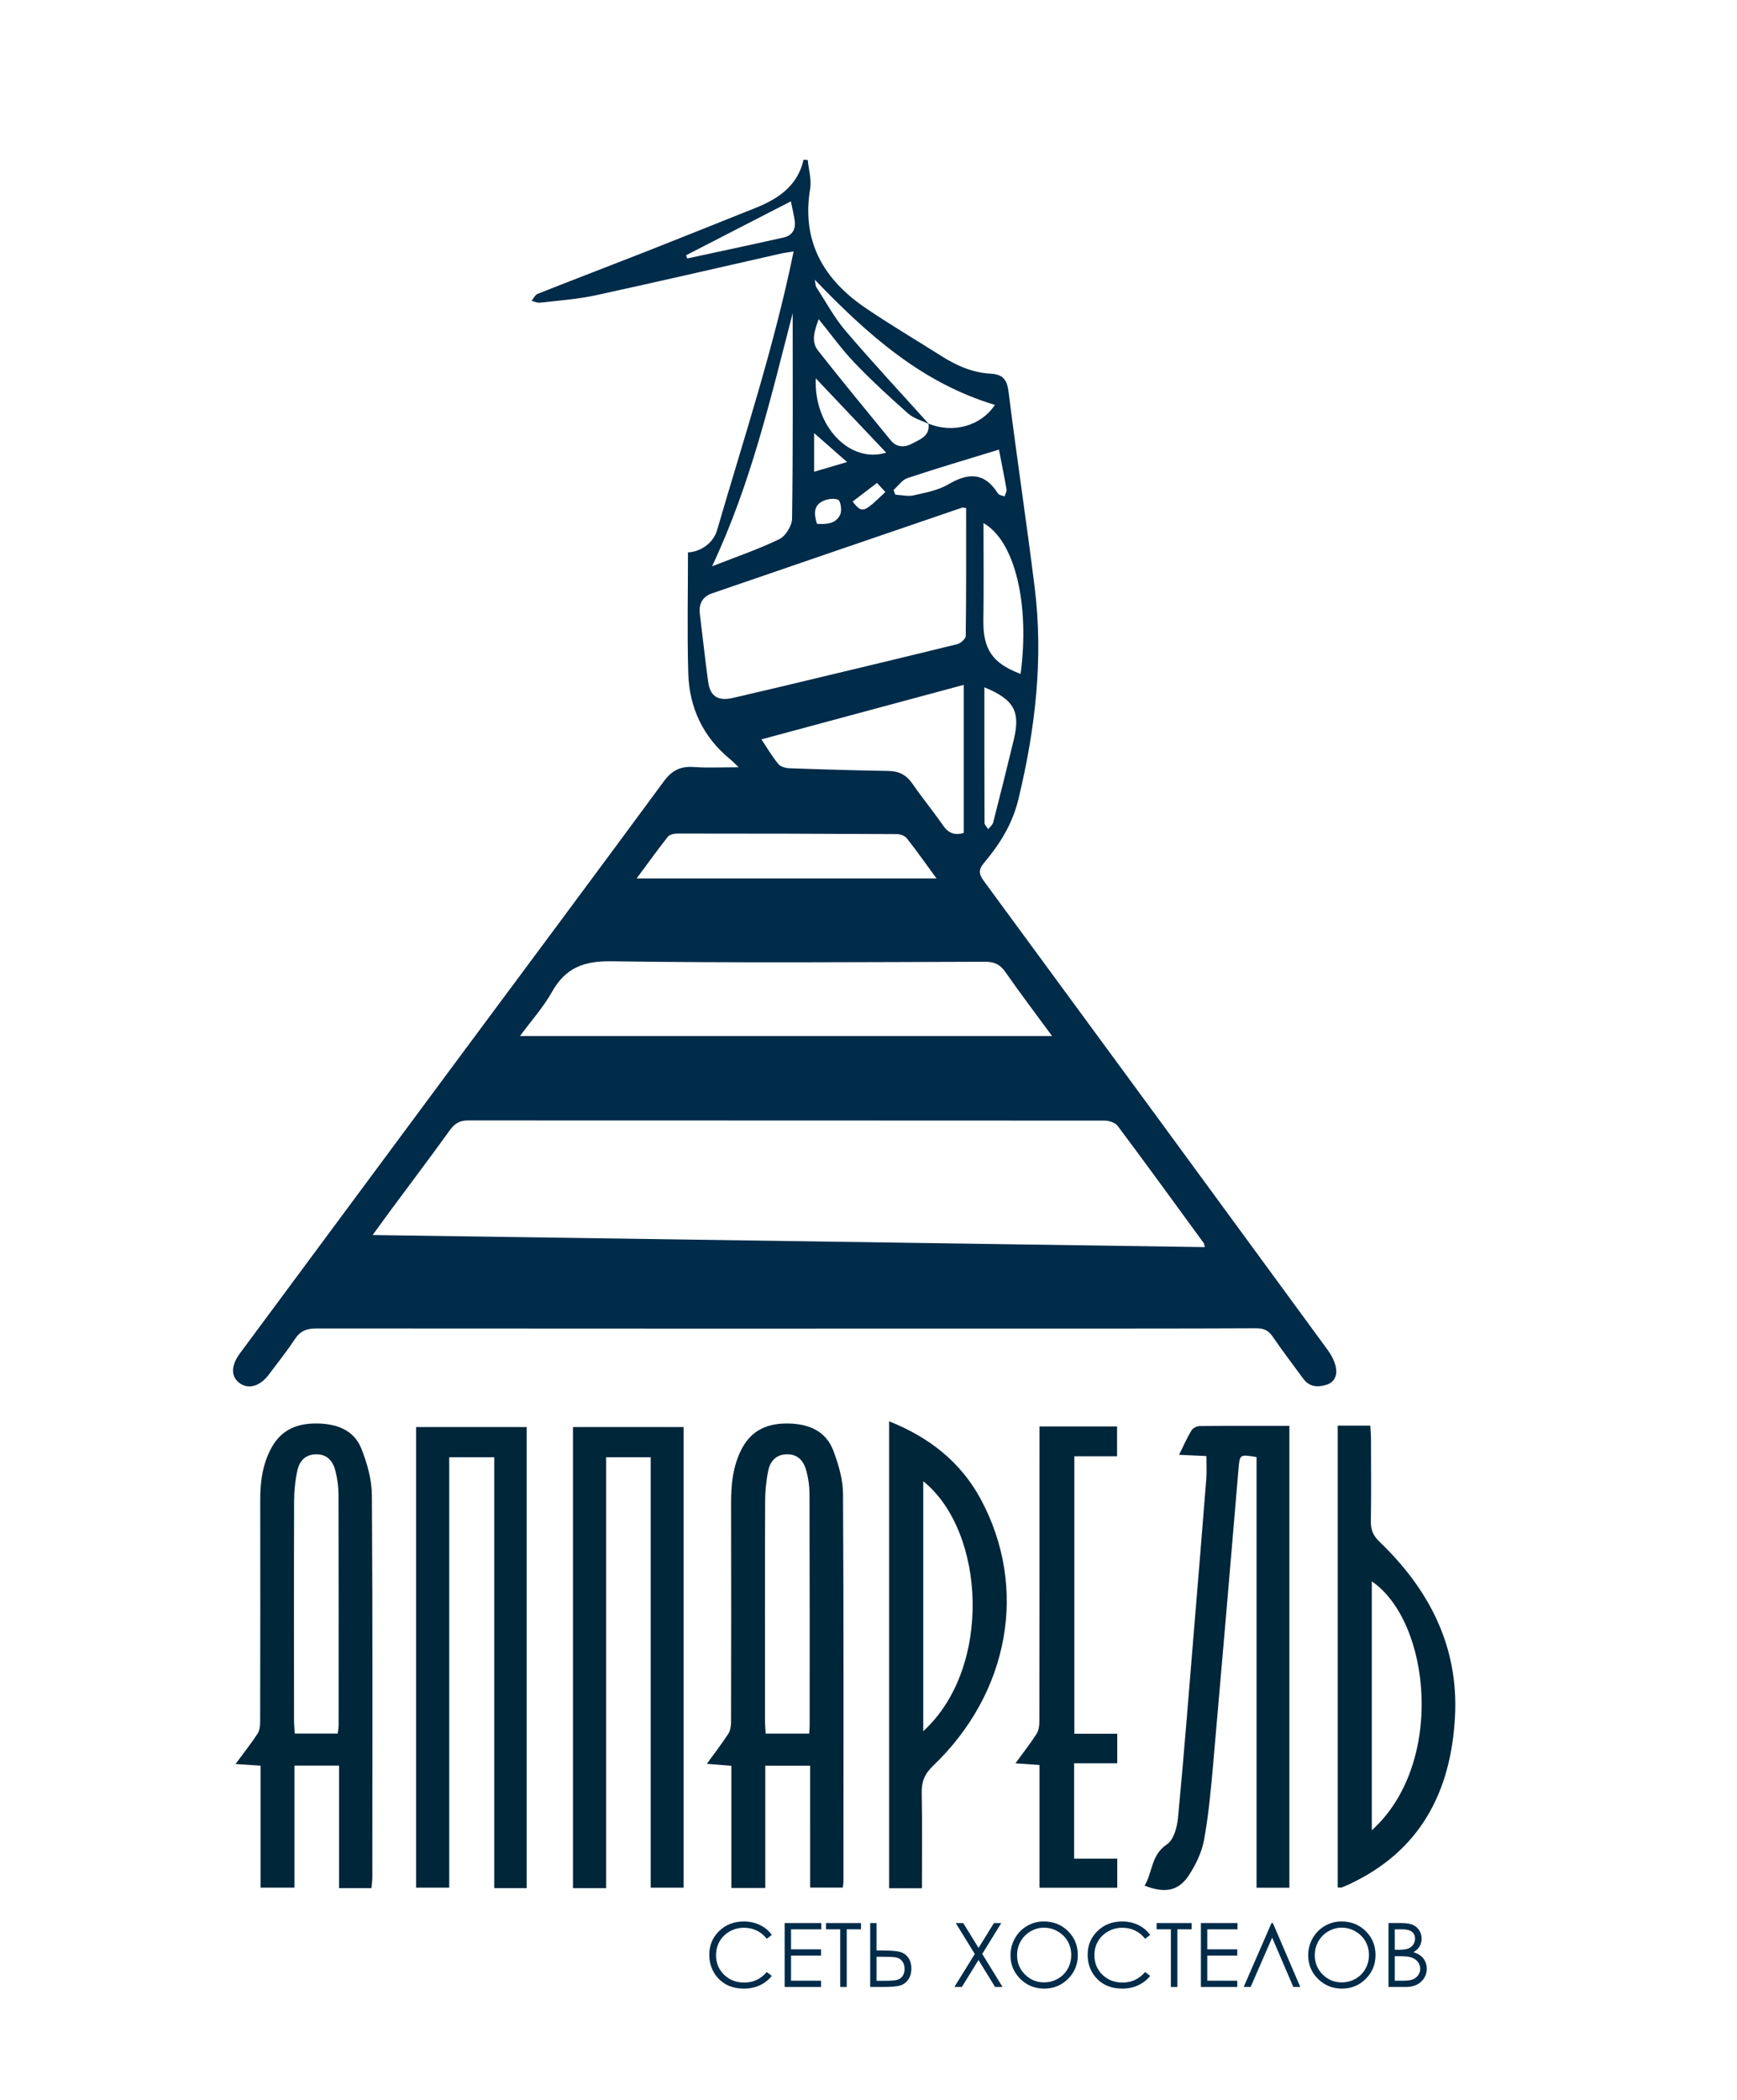 <?xml version="1.0" encoding="utf-8"?>
<!-- Generator: Adobe Illustrator 26.0.2, SVG Export Plug-In . SVG Version: 6.00 Build 0)  -->
<svg version="1.1" id="Слой_1" xmlns="http://www.w3.org/2000/svg" xmlns:xlink="http://www.w3.org/1999/xlink" x="0px" y="0px"
	 viewBox="0 0 1106 1337" style="enable-background:new 0 0 1106 1337;" xml:space="preserve">
<style type="text/css">
	.st0{fill:#002B49;}
	.st1{fill:#00263A;}
</style>
<g>
	<path class="st0" d="M470.32,488.47c-2.42-2.32-3.75-3.75-5.24-4.97c-17.47-14.22-26.23-33-26.85-55.07
		c-0.74-25.58-0.18-51.18-0.18-76.77c8.26-0.37,16.17-6.03,18.54-14.16c17.03-58.5,36.24-116.38,48.74-177.42
		c-3.15,0.52-5.71,0.82-8.23,1.38c-39.39,8.89-78.74,18.07-118.23,26.62c-11.5,2.48-23.36,3.26-35.08,4.62
		c-1.7,0.2-3.53-0.76-5.31-1.17c1.26-1.53,2.23-3.81,3.85-4.45c22.85-9.06,45.84-17.81,68.73-26.81
		c23.34-9.18,46.62-18.53,69.92-27.87c14.49-5.8,26.81-13.93,30.68-30.69c0.88,0.06,1.76,0.12,2.65,0.18
		c0.58,6.1,2.5,12.41,1.53,18.24c-5.55,33.41,8.44,57.63,35.05,75.78c15.75,10.74,32.22,20.41,48.32,30.63
		c9.68,6.14,19.95,10.75,31.52,11.36c7.5,0.4,10.43,3.48,11.4,11.22c5.22,41.58,11.46,83.01,16.65,124.59
		c5.71,45.65,0.42,90.54-10.32,135.09c-3.79,15.77-11.84,28.61-21.91,40.56c-3.63,4.3-3.33,7.16-0.12,11.51
		c73.11,99.44,146.08,198.99,218.97,298.59c2.28,3.09,4.21,6.8,5.07,10.5c1.18,4.98-0.33,9.85-5.76,11.6
		c-5.47,1.77-10.95,1.56-14.88-3.82c-6.5-8.92-13.26-17.66-19.46-26.79c-2.72-4-5.71-5.34-10.52-5.32
		c-46.21,0.21-92.43,0.16-138.65,0.18c-153.23,0.01-306.45,0.07-459.68-0.07c-6.16,0-10.28,1.5-13.73,6.75
		c-5.1,7.74-10.95,15-16.5,22.45c-5.59,7.5-12.73,9.72-18.46,5.79c-5.88-4.03-5.94-11.22-0.06-19.14
		c45.87-61.92,91.73-123.83,137.64-185.73c44.11-59.48,88.38-118.82,132.29-178.45c5.06-6.89,10.56-9.7,18.95-9.11
		C450.64,488.96,459.7,488.47,470.32,488.47 M591.18,269.72c15.71,6.34,33.37,1.55,42.31-11.96c-46.33-13.85-81-44.59-114.7-79.71
		c0.54,2.84,0.45,3.94,0.92,4.67c6.1,9.34,11.41,19.38,18.61,27.82c17.24,20.22,35.38,39.68,53.16,59.43
		c-4.46-2.2-9.68-3.56-13.29-6.74c-11.77-10.42-23.36-21.1-34.22-32.43c-8.05-8.4-14.86-17.99-22.7-27.63
		c-2.57,7.25-5.06,14.09-0.42,19.99c15.16,19.3,30.8,38.22,46.34,57.22c3.81,4.64,8.9,4.6,13.66,1.99
		C585.86,279.64,592.31,277.65,591.18,269.72 M767.12,793.95c-0.39-1.61-0.37-2.17-0.64-2.53c-18.18-24.9-36.3-49.87-54.76-74.56
		c-1.56-2.1-5.47-3.44-8.29-3.44c-135.08-0.12-270.18-0.03-405.26-0.12c-5.45-0.01-8.64,1.92-11.72,6.19
		c-12.18,16.89-24.73,33.5-37.12,50.25c-3.69,4.97-7.3,10.01-12.05,16.51C414.8,788.83,590.63,791.39,767.12,793.95 M669.88,659.55
		c-10.55-14.37-20.38-27.31-29.66-40.64c-3.38-4.88-7.05-6.64-12.97-6.62c-79.34,0.22-158.68,0.83-238-0.3
		c-17.63-0.24-29.16,4.18-37.73,19.41c-5.43,9.67-13,18.11-20.4,28.15H669.88z M615.16,323.45c-1.49-0.19-2.02-0.43-2.44-0.3
		c-53.13,18.16-106.25,36.33-159.35,54.6c-5.95,2.05-8.54,6.57-7.77,12.97c1.79,14.43,3.32,28.89,5.3,43.29
		c1.31,9.46,6.31,12.49,15.89,10.29c9.54-2.2,19.06-4.42,28.56-6.68c38.04-9.11,76.08-18.16,114.06-27.49
		c2.22-0.55,5.47-3.39,5.5-5.21C615.28,377.86,615.16,350.8,615.16,323.45 M484.83,470.71c2.96,4.45,6.44,10.34,10.7,15.65
		c1.38,1.74,4.7,2.65,7.17,2.74c21.05,0.76,42.1,1.35,63.15,1.73c6.61,0.12,11.31,2.58,15.09,8.05
		c6.26,9.06,13.27,17.62,19.55,26.66c3.53,5.1,7.71,6.4,13.18,4.72v-94.26C568.78,448.08,524.64,459.98,484.83,470.71
		 M405.35,559.24H596.3c-6.69-9.13-12.57-17.51-18.88-25.54c-1.25-1.59-4.15-2.66-6.29-2.68c-46.65-0.25-93.32-0.36-139.98-0.35
		c-2.02,0-4.82,0.67-5.94,2.07C418.59,541.12,412.36,549.81,405.35,559.24 M504.72,199.43c-14.03,54-26.45,108.29-51.33,161.1
		c15.77-6.19,29.74-10.9,42.89-17.33c3.99-1.94,8-8.54,8.06-13.06C504.95,286.57,504.72,243,504.72,199.43 M649.84,429.04
		c5.98-44.54-3.75-84.88-23.62-96.01c0,20.8,0.24,41.3-0.07,61.78C625.86,413.25,631.83,422.3,649.84,429.04 M626.78,437.56
		c0,29.41-0.03,57.87,0.1,86.33c0,1.32,1.53,2.65,2.35,3.97c1.07-1.4,2.74-2.63,3.14-4.18c4.48-17.43,8.82-34.91,13.06-52.41
		C649.87,453,645.82,445.39,626.78,437.56 M636.06,286.23c-20.14,6.19-39.29,11.83-58.23,18.13c-3.42,1.14-5.95,5-8.88,7.6
		c0.36,1,0.73,1.98,1.09,2.96c3.91,0.21,8,1.28,11.66,0.45c7.53-1.71,15.58-3.17,22.08-6.99c12.81-7.53,23.1-7.79,31.61,5.77
		c0.68,1.1,2.81,1.28,4.27,1.89c0.43-1.51,1.43-3.15,1.19-4.57C639.49,303.39,637.82,295.34,636.06,286.23 M503.57,128.18
		c-22.79,11.72-44.75,23.02-66.72,34.32c0.25,0.68,0.52,1.35,0.77,2.04c20.46-4.43,40.93-8.75,61.35-13.34
		c5.42-1.22,7.83-5.19,7.04-10.71C505.45,136.63,504.51,132.82,503.57,128.18 M519.43,240.86c-1.35,30.66,21.84,54.47,44.82,47.31
		C549.57,272.66,535.07,257.36,519.43,240.86 M518.37,300.34c7.05-2.08,13.48-3.99,20.99-6.2c-7.45-6.54-13.81-12.12-20.99-18.43
		V300.34z M520.19,333.51c6.11,0.31,12.18,0.04,14.85-6.07c1.15-2.59,0.15-8.7-1.41-9.31c-2.92-1.15-7.5-0.4-10.41,1.26
		C517.66,322.55,518.54,328.02,520.19,333.51 M563.75,313.21c-1.84-1.98-3.47-3.72-5.36-5.76c-5.42,4.15-10.46,8-15.52,11.87
		C549.06,326.94,549.62,326.77,563.75,313.21"/>
	<path class="st1" d="M215.88,1124.05h-28.41v77.69h-21.54v-77.64c-5.16-0.35-9.15-0.62-15.96-1.08c5.44-7.39,10-13.13,14-19.24
		c1.33-2.04,1.68-5.01,1.68-7.56c0.09-47.08,0.11-94.16,0.05-141.24c-0.02-11.79,1.49-23.12,7.36-33.65
		c6.48-11.61,16.88-15.34,29.3-15.09c12.15,0.26,23.07,4.2,27.75,16.06c3.68,9.31,6.62,19.65,6.68,29.55
		c0.53,81.14,0.31,162.29,0.28,243.44c0,2.15-0.36,4.3-0.58,6.76h-20.6V1124.05z M215.03,1103.63c0.22-1.99,0.57-3.59,0.57-5.2
		c0.02-48.95,0.06-97.9-0.06-146.85c-0.02-4.92-0.69-9.97-1.86-14.75c-1.54-6.31-5.02-11.1-12.53-10.97
		c-7.07,0.13-10.64,4.6-11.9,10.66c-1.28,6.17-1.96,12.57-1.98,18.87c-0.16,46.46-0.09,92.93-0.06,139.38
		c0,2.92,0.29,5.82,0.46,8.86H215.03z"/>
	<path class="st1" d="M515.85,1124.1h-28.58v77.85h-21.59v-77.79c-4.79-0.38-8.77-0.69-15.62-1.25c5.27-7.29,9.74-13.04,13.68-19.13
		c1.3-2.02,1.74-4.91,1.75-7.42c0.09-46.27,0.15-92.54,0.02-138.82c-0.03-12.32,1-24.25,6.93-35.43
		c6.42-12.06,16.89-16.13,29.68-15.86c12.86,0.27,23.82,4.76,28.56,17.47c3.23,8.67,6.05,18.13,6.1,27.26
		c0.46,82.29,0.28,164.58,0.27,246.88c0,1.07-0.22,2.15-0.4,3.86h-20.81V1124.1z M515.21,1103.65c0.15-2,0.33-3.33,0.33-4.67
		c0.01-49.26,0.04-98.5-0.11-147.75c-0.01-4.92-0.68-9.99-1.97-14.74c-1.58-5.89-4.9-10.56-12.03-10.64
		c-7.04-0.06-10.93,4.14-12.22,10.24c-1.36,6.43-2.01,13.12-2.03,19.69c-0.17,46.49-0.09,92.97-0.07,139.45
		c0,2.68,0.24,5.37,0.39,8.43H515.21z"/>
	<polygon class="st1" points="335.34,1202.06 314.71,1202.06 314.71,927.72 286.04,927.72 286.04,1201.74 264.94,1201.74 
		264.94,908.51 335.34,908.51 	"/>
	<polygon class="st1" points="385.95,1202.07 364.83,1202.07 364.83,908.51 435.26,908.51 435.26,1201.75 414.32,1201.75 
		414.32,927.73 385.95,927.73 	"/>
	<path class="st1" d="M800.08,1201.81V927.62c-10.91-1.8-10.7-1.78-11.53,8.1c-5.27,62.34-10.57,124.67-16.06,186.99
		c-1.44,16.25-2.9,32.56-5.82,48.58c-1.43,7.89-5.25,15.79-9.68,22.58c-6.55,10.02-15.27,11.7-28.19,6.58
		c5.21-8.52,3.96-19.45,14.26-26.3c4.25-2.83,6.44-10.89,7.01-16.82c3.77-39.68,6.87-79.42,10.14-119.16
		c2.67-32.27,5.34-64.56,7.88-96.84c0.36-4.59,0.05-9.23,0.05-14.34c-5.57-0.26-10.94-0.52-17.39-0.82
		c2.9-5.83,5.09-10.86,7.91-15.52c0.89-1.48,3.44-2.75,5.25-2.77c18.8-0.2,37.62-0.13,57.07-0.13v294.05H800.08z"/>
	<path class="st1" d="M587.02,1202.11h-20.9V904.84c25.2,10.09,45.35,25.54,58.28,49.46c30.37,56.24,18.51,123.28-30.39,169.99
		c-5.38,5.14-7.27,10.1-7.13,17.24C587.29,1161.39,587.02,1181.29,587.02,1202.11 M587.85,942.99v159.16
		C632.05,1061.85,627.53,974.91,587.85,942.99"/>
	<path class="st1" d="M851.77,1201.64V907.61h20.74c0.16,2.86,0.43,5.76,0.44,8.67c0.03,17.45,0.18,34.88-0.08,52.32
		c-0.08,5.38,1.48,9.09,5.48,12.92c31.6,30.31,50.46,66.58,48.09,111.31c-2.54,47.9-22.1,85.75-67.58,106.86
		c-1.5,0.7-3.04,1.35-4.59,1.93C853.8,1201.79,853.21,1201.64,851.77,1201.64 M873.47,1165.22c46.86-42.23,37.55-132.83,0-158.47
		V1165.22z"/>
	<path class="st1" d="M661.89,908.14h49.38v18.97h-27.2v176.64h27.32v18.83h-27.48v60.68h27.49v18.52h-49.5v-78.13
		c-4.77-0.33-8.56-0.59-15.34-1.06c5.2-7.14,9.67-12.77,13.49-18.81c1.41-2.24,1.77-5.45,1.77-8.23
		c0.09-57.04,0.07-114.06,0.07-171.09V908.14z"/>
	<path class="st0" d="M491.43,1231.84l-3.21,2.46c-1.77-2.3-3.89-4.05-6.38-5.24c-2.48-1.19-5.2-1.79-8.18-1.79
		c-3.24,0-6.25,0.78-9.02,2.34c-2.76,1.56-4.9,3.65-6.43,6.28c-1.52,2.63-2.28,5.59-2.28,8.87c0,4.96,1.7,9.09,5.1,12.42
		c3.41,3.31,7.7,4.98,12.88,4.98c5.7,0,10.47-2.23,14.3-6.69l3.21,2.43c-2.03,2.58-4.56,4.58-7.6,5.99
		c-3.03,1.41-6.42,2.12-10.17,2.12c-7.11,0-12.73-2.37-16.84-7.1c-3.45-4.01-5.18-8.84-5.18-14.5c0-5.96,2.08-10.97,6.26-15.03
		c4.18-4.07,9.42-6.1,15.7-6.1c3.8,0,7.23,0.75,10.29,2.25C486.97,1227.02,489.48,1229.13,491.43,1231.84"/>
	<polygon class="st0" points="499.62,1224.29 522.94,1224.29 522.94,1228.28 503.68,1228.28 503.68,1241.02 522.77,1241.02 
		522.77,1245.01 503.68,1245.01 503.68,1260.99 522.77,1260.99 522.77,1264.98 499.62,1264.98 	"/>
	<polygon class="st0" points="525.93,1228.27 525.93,1224.29 548.22,1224.29 548.22,1228.27 539.14,1228.27 539.14,1264.98 
		535,1264.98 535,1228.27 	"/>
	<path class="st0" d="M554.06,1224.29h4.06v17.45h2.94c5.32,0,9.15,0.26,11.48,0.78c2.32,0.52,4.19,1.7,5.61,3.56
		c1.42,1.85,2.14,4.24,2.14,7.18c0,2.87-0.69,5.26-2.08,7.14c-1.38,1.89-3.14,3.13-5.28,3.71c-2.14,0.58-5.72,0.86-10.75,0.86h-8.1
		V1224.29z M558.12,1261.05h4.35c4.57,0,7.56-0.22,8.94-0.65c1.39-0.43,2.5-1.23,3.33-2.42c0.81-1.18,1.22-2.69,1.22-4.53
		c0-2.03-0.52-3.67-1.55-4.95c-1.03-1.27-2.35-2.05-3.94-2.35c-1.6-0.29-4.57-0.42-8.92-0.42h-3.43V1261.05z"/>
	<polygon class="st0" points="608.57,1224.29 613.33,1224.29 623.07,1240.12 632.87,1224.29 637.56,1224.29 625.42,1243.94 
		638.36,1264.98 633.6,1264.98 623.04,1247.81 612.44,1264.98 607.69,1264.98 620.68,1243.98 	"/>
	<path class="st0" d="M664.58,1223.27c6.17,0,11.32,2.05,15.47,6.17c4.16,4.12,6.23,9.18,6.23,15.19c0,5.96-2.07,11.01-6.21,15.16
		c-4.15,4.15-9.2,6.22-15.16,6.22c-6.03,0-11.12-2.06-15.27-6.2c-4.16-4.12-6.23-9.12-6.23-14.98c0-3.92,0.95-7.54,2.83-10.87
		c1.89-3.33,4.47-5.96,7.73-7.85C657.25,1224.21,660.79,1223.27,664.58,1223.27 M664.76,1227.22c-3.01,0-5.86,0.78-8.57,2.35
		c-2.69,1.58-4.8,3.68-6.31,6.35c-1.52,2.66-2.27,5.62-2.27,8.88c0,4.84,1.68,8.92,5.03,12.25c3.36,3.33,7.4,5,12.12,5
		c3.16,0,6.08-0.76,8.77-2.29c2.69-1.54,4.79-3.63,6.29-6.28c1.5-2.66,2.26-5.61,2.26-8.86c0-3.23-0.76-6.15-2.26-8.77
		c-1.5-2.61-3.63-4.69-6.36-6.27C670.73,1228,667.83,1227.22,664.76,1227.22"/>
	<path class="st0" d="M732.34,1231.84l-3.21,2.46c-1.77-2.3-3.89-4.05-6.38-5.24c-2.48-1.19-5.2-1.79-8.18-1.79
		c-3.24,0-6.25,0.78-9.02,2.34c-2.76,1.56-4.9,3.65-6.43,6.28c-1.52,2.63-2.28,5.59-2.28,8.87c0,4.96,1.7,9.09,5.1,12.42
		c3.41,3.31,7.7,4.98,12.88,4.98c5.7,0,10.47-2.23,14.3-6.69l3.21,2.43c-2.03,2.58-4.56,4.58-7.6,5.99
		c-3.03,1.41-6.42,2.12-10.17,2.12c-7.11,0-12.73-2.37-16.84-7.1c-3.45-4.01-5.18-8.84-5.18-14.5c0-5.96,2.08-10.97,6.26-15.03
		c4.18-4.07,9.42-6.1,15.7-6.1c3.8,0,7.23,0.75,10.29,2.25C727.88,1227.02,730.38,1229.13,732.34,1231.84"/>
	<polygon class="st0" points="736.46,1228.27 736.46,1224.29 758.76,1224.29 758.76,1228.27 749.68,1228.27 749.68,1264.98 
		745.53,1264.98 745.53,1228.27 	"/>
	<polygon class="st0" points="764.65,1224.29 787.96,1224.29 787.96,1228.28 768.71,1228.28 768.71,1241.02 787.8,1241.02 
		787.8,1245.01 768.71,1245.01 768.71,1260.99 787.8,1260.99 787.8,1264.98 764.65,1264.98 	"/>
	<polygon class="st0" points="827.93,1264.98 823.5,1264.98 810.02,1233.55 796.31,1264.98 791.89,1264.98 809.59,1224.29 
		810.48,1224.29 	"/>
	<path class="st0" d="M854.14,1223.27c6.17,0,11.32,2.05,15.47,6.17c4.16,4.12,6.23,9.18,6.23,15.19c0,5.96-2.07,11.01-6.21,15.16
		c-4.15,4.15-9.2,6.22-15.16,6.22c-6.03,0-11.12-2.06-15.27-6.2c-4.16-4.12-6.23-9.12-6.23-14.98c0-3.92,0.95-7.54,2.83-10.87
		c1.89-3.33,4.47-5.96,7.73-7.85C846.81,1224.21,850.34,1223.27,854.14,1223.27 M854.32,1227.22c-3.01,0-5.86,0.78-8.57,2.35
		c-2.69,1.58-4.8,3.68-6.31,6.35c-1.52,2.66-2.27,5.62-2.27,8.88c0,4.84,1.68,8.92,5.03,12.25c3.36,3.33,7.4,5,12.12,5
		c3.16,0,6.08-0.76,8.77-2.29c2.69-1.54,4.79-3.63,6.29-6.28c1.5-2.66,2.26-5.61,2.26-8.86c0-3.23-0.76-6.15-2.26-8.77
		c-1.5-2.61-3.63-4.69-6.36-6.27C860.29,1228,857.38,1227.22,854.32,1227.22"/>
	<path class="st0" d="M884.11,1224.28h8.03c3.22,0,5.7,0.39,7.44,1.16c1.74,0.76,3.1,1.94,4.1,3.52c1.01,1.58,1.5,3.35,1.5,5.28
		c0,1.81-0.43,3.45-1.32,4.94c-0.88,1.48-2.18,2.68-3.88,3.61c2.11,0.72,3.75,1.57,4.88,2.53c1.14,0.97,2.03,2.15,2.66,3.51
		c0.63,1.38,0.95,2.86,0.95,4.47c0,3.26-1.19,6.02-3.58,8.28c-2.39,2.26-5.6,3.39-9.62,3.39h-11.18V1224.28z M888.1,1228.27v13.03
		h2.33c2.83,0,4.91-0.26,6.24-0.79c1.33-0.52,2.38-1.36,3.16-2.48c0.78-1.14,1.17-2.4,1.17-3.78c0-1.86-0.65-3.32-1.96-4.39
		c-1.3-1.06-3.38-1.59-6.22-1.59H888.1z M888.1,1245.39v15.6h5.04c2.98,0,5.16-0.29,6.55-0.87c1.38-0.58,2.49-1.49,3.34-2.72
		c0.84-1.24,1.26-2.58,1.26-4.01c0-1.81-0.59-3.39-1.78-4.73c-1.18-1.35-2.8-2.26-4.87-2.77c-1.39-0.33-3.8-0.5-7.23-0.5H888.1z"/>
</g>
</svg>
